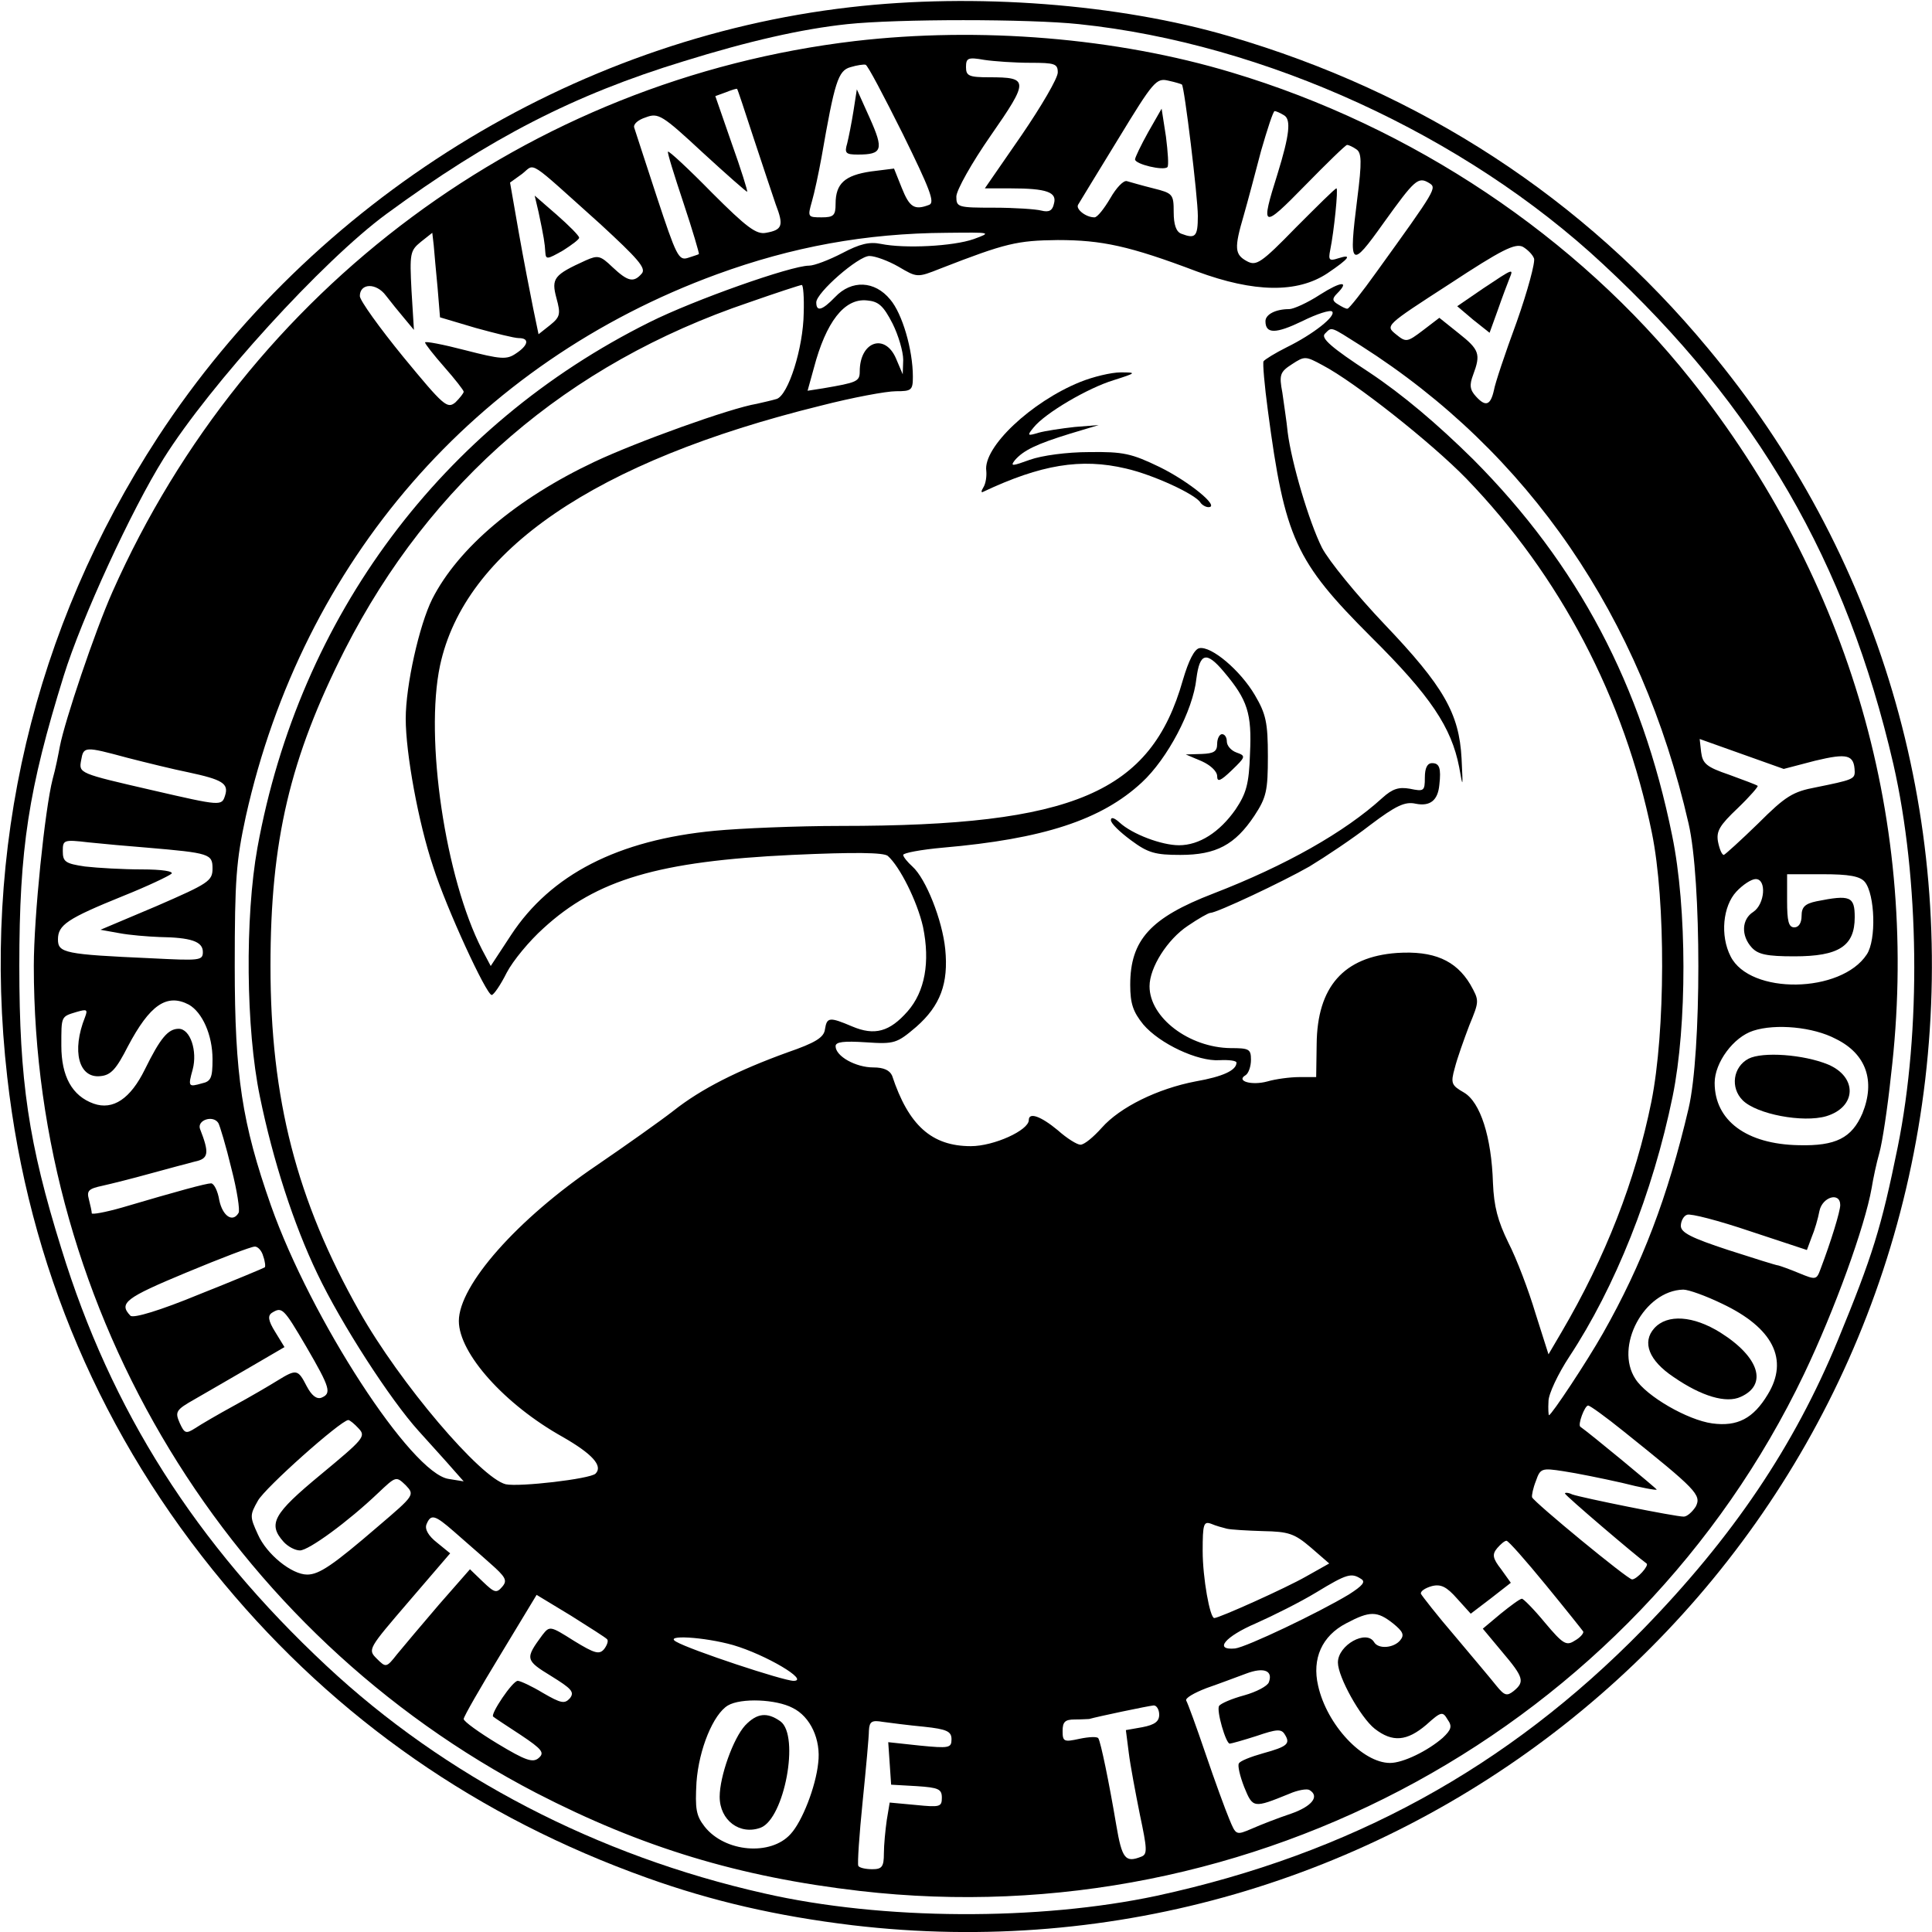 <?xml version="1.0" standalone="no"?>
<!DOCTYPE svg PUBLIC "-//W3C//DTD SVG 20010904//EN"
 "http://www.w3.org/TR/2001/REC-SVG-20010904/DTD/svg10.dtd">
<svg version="1.0" xmlns="http://www.w3.org/2000/svg"
 width="400pt" height="400pt" viewBox="0 0 400 400"
 preserveAspectRatio="xMidYMid meet">

<g transform="translate(0,400) scale(0.1,-0.1)"
fill="#000000" stroke="none">
<path d="M1760 3985 c-575 -66 -1112 -399 -1433 -890 -258 -396 -366 -853
-312 -1325 44 -390 196 -746 449 -1049 233 -280 526 -484 876 -609 134 -48
268 -79 425 -98 1098 -130 2092 654 2221 1751 64 550 -96 1090 -450 1514 -258
311 -594 530 -991 646 -228 67 -527 90 -785 60z m474 -35 c384 -40 799 -230
1085 -497 319 -296 504 -616 601 -1035 54 -237 58 -551 9 -793 -34 -167 -52
-225 -124 -400 -91 -220 -217 -407 -404 -599 -280 -286 -605 -464 -1006 -551
-244 -52 -568 -51 -813 5 -346 78 -661 242 -906 471 -271 253 -446 529 -549
864 -68 218 -87 347 -87 585 0 244 19 366 92 601 37 119 140 343 207 450 96
153 329 409 461 506 214 157 389 247 615 316 135 42 245 67 339 77 104 11 377
11 480 0z"/>
<path d="M1770 3915 c-676 -80 -1258 -512 -1537 -1140 -37 -83 -99 -268 -109
-320 -3 -16 -9 -47 -15 -68 -16 -62 -39 -285 -39 -387 0 -718 403 -1381 1040
-1712 219 -113 420 -174 670 -203 814 -94 1605 339 1955 1070 64 134 126 306
140 385 3 19 10 52 16 73 6 21 17 93 24 160 62 520 -84 1026 -415 1442 -235
295 -576 523 -950 635 -239 72 -522 95 -780 65z m363 -45 c51 0 57 -2 57 -20
0 -12 -34 -70 -75 -130 l-76 -110 53 0 c76 0 97 -8 90 -32 -3 -14 -10 -18 -26
-14 -11 3 -56 6 -98 6 -75 0 -78 1 -78 23 0 13 32 70 71 126 80 115 79 121 -3
121 -42 0 -48 3 -48 21 0 19 4 21 38 15 20 -3 63 -6 95 -6z m-264 -147 c56
-114 67 -142 55 -147 -31 -12 -41 -5 -57 35 l-16 40 -48 -6 c-54 -8 -73 -25
-73 -67 0 -24 -4 -28 -29 -28 -29 0 -29 1 -20 33 5 17 14 59 20 92 27 155 34
179 60 186 13 4 27 6 31 5 4 0 38 -65 77 -143z m578 102 c5 -3 33 -233 33
-272 0 -43 -5 -48 -34 -37 -11 4 -16 19 -16 45 0 37 -2 39 -42 49 -24 6 -48
13 -55 15 -7 2 -22 -14 -34 -35 -13 -22 -27 -40 -33 -40 -18 0 -39 17 -34 26
3 5 40 66 83 136 73 120 79 127 104 121 14 -3 27 -7 28 -8z m-887 -110 c18
-55 39 -117 46 -138 17 -44 14 -53 -20 -59 -20 -4 -40 11 -112 83 -48 49 -89
87 -91 85 -2 -1 13 -49 32 -106 19 -57 33 -105 32 -106 -1 -1 -11 -4 -23 -8
-19 -6 -24 5 -64 126 -24 73 -45 138 -47 144 -2 7 8 16 24 21 26 10 34 5 118
-73 49 -45 91 -82 92 -81 1 2 -13 47 -32 100 l-34 98 22 8 c12 5 23 8 23 7 1
0 16 -46 34 -101z m1099 46 c14 -9 11 -40 -14 -121 -36 -114 -32 -115 57 -24
45 46 84 84 87 84 3 0 12 -4 19 -9 11 -7 12 -25 2 -103 -18 -143 -14 -146 55
-49 64 89 71 96 94 82 16 -10 15 -12 -109 -184 -30 -42 -57 -76 -60 -76 -3 -1
-12 4 -20 9 -12 7 -12 12 -2 22 27 27 9 26 -35 -2 -26 -17 -55 -30 -64 -30
-28 0 -49 -11 -49 -25 0 -27 22 -26 76 0 30 15 58 24 62 20 9 -9 -39 -47 -94
-74 -24 -12 -45 -25 -48 -29 -2 -4 2 -50 9 -102 35 -265 57 -312 214 -469 123
-122 166 -187 182 -269 8 -45 8 -44 5 18 -5 93 -37 149 -160 278 -57 60 -115
131 -129 158 -27 54 -63 176 -71 239 -2 22 -8 59 -11 82 -7 37 -5 43 20 59 26
17 28 17 63 -2 67 -35 226 -161 298 -235 194 -201 327 -454 384 -733 29 -142
28 -412 -1 -557 -33 -163 -95 -322 -186 -477 l-27 -46 -27 85 c-14 47 -39 113
-56 146 -22 45 -30 75 -32 124 -3 95 -26 167 -60 187 -26 15 -28 19 -19 51 5
20 19 59 30 88 21 51 21 51 2 85 -30 50 -76 70 -152 65 -110 -8 -165 -70 -166
-189 l-1 -68 -35 0 c-19 0 -49 -4 -66 -9 -33 -9 -66 1 -45 13 6 4 11 18 11 32
0 22 -4 24 -42 24 -86 1 -168 63 -168 128 0 39 37 97 79 125 22 15 43 27 47
27 13 0 149 64 205 96 33 20 90 58 126 86 53 40 72 49 94 44 30 -6 46 7 49 39
4 35 0 45 -15 45 -10 0 -15 -10 -15 -30 0 -28 -2 -29 -31 -23 -23 4 -36 0 -57
-19 -78 -71 -200 -140 -350 -198 -130 -50 -172 -96 -172 -189 0 -39 6 -56 27
-82 34 -40 113 -77 158 -74 19 1 35 -1 35 -5 0 -16 -28 -29 -85 -39 -78 -15
-156 -53 -194 -96 -17 -19 -36 -35 -44 -35 -7 0 -28 13 -47 30 -35 29 -60 38
-60 21 0 -21 -72 -54 -120 -54 -81 0 -129 43 -163 146 -5 11 -17 17 -39 17
-36 0 -78 23 -78 44 0 9 17 11 63 8 59 -4 64 -2 104 32 50 44 67 90 60 161 -6
60 -40 146 -68 171 -10 9 -19 20 -19 24 0 4 37 11 82 15 207 18 328 57 412
135 53 49 106 149 113 215 7 54 21 57 57 14 49 -58 58 -86 54 -169 -2 -64 -8
-83 -30 -116 -33 -47 -75 -74 -117 -74 -36 0 -97 23 -123 47 -11 10 -18 12
-18 5 0 -7 19 -25 42 -42 35 -26 50 -30 102 -30 74 0 113 21 153 81 25 38 28
52 28 123 0 70 -4 88 -27 127 -30 51 -90 102 -115 97 -10 -2 -22 -25 -34 -66
-66 -233 -225 -302 -708 -302 -91 0 -209 -5 -261 -10 -201 -19 -340 -91 -422
-216 l-42 -64 -18 34 c-76 148 -119 437 -87 588 51 238 321 423 788 538 66 17
136 30 156 30 32 0 35 2 35 30 0 56 -22 131 -47 160 -32 39 -80 41 -114 5 -27
-28 -39 -31 -39 -11 0 20 87 96 110 96 12 0 39 -10 60 -22 39 -23 39 -23 87
-4 136 53 159 58 243 59 91 0 148 -12 288 -65 119 -44 208 -45 270 -4 46 31
53 41 22 31 -18 -6 -20 -3 -16 17 8 39 17 128 13 128 -3 0 -40 -37 -84 -81
-72 -74 -82 -80 -101 -70 -26 14 -27 27 -7 95 8 28 24 88 36 134 13 45 25 82
28 82 3 0 12 -4 20 -9z m-1416 -225 c77 -71 95 -91 86 -102 -17 -20 -29 -17
-61 13 -25 24 -30 25 -55 14 -66 -30 -72 -37 -61 -78 9 -33 8 -39 -13 -56
l-24 -19 -11 53 c-6 30 -20 101 -30 158 l-18 103 25 18 c28 22 8 34 162 -104z
m-337 -132 l5 -61 74 -22 c40 -11 80 -21 89 -21 23 0 20 -15 -6 -32 -19 -13
-31 -12 -105 7 -46 12 -83 19 -83 16 0 -3 18 -26 40 -51 22 -25 40 -48 40 -51
0 -3 -8 -13 -17 -22 -17 -14 -24 -8 -108 94 -49 60 -90 117 -90 126 0 27 34
28 54 1 10 -13 27 -34 38 -47 l20 -24 -5 81 c-4 77 -3 83 19 101 l24 19 3 -26
c1 -15 5 -55 8 -88z m1110 101 c-43 -15 -143 -20 -192 -10 -24 5 -44 0 -80
-19 -27 -14 -58 -26 -69 -26 -37 0 -238 -71 -330 -117 -430 -214 -725 -609
-812 -1088 -26 -144 -24 -375 5 -515 27 -132 70 -265 119 -367 49 -103 151
-261 210 -326 26 -29 58 -64 70 -78 l23 -26 -31 5 c-77 11 -285 331 -368 566
-60 171 -75 268 -75 496 0 179 3 218 23 310 118 528 475 939 975 1122 156 57
308 85 476 86 93 1 94 1 56 -13z m1160 -40 c3 -7 -13 -67 -36 -132 -24 -65
-45 -128 -47 -141 -7 -31 -17 -35 -37 -13 -13 14 -14 24 -6 45 16 43 13 52
-30 86 l-40 32 -34 -26 c-33 -25 -35 -25 -56 -8 -22 18 -22 18 111 104 108 71
136 85 152 77 10 -6 20 -16 23 -24z m-1512 -113 c-1 -73 -32 -170 -56 -178
-10 -3 -28 -7 -41 -10 -55 -9 -249 -79 -336 -120 -161 -76 -282 -178 -336
-284 -27 -54 -55 -179 -55 -248 0 -71 26 -215 57 -307 27 -85 110 -265 121
-265 4 0 18 20 31 46 13 25 47 66 76 92 110 101 239 139 515 152 131 6 189 5
198 -2 25 -22 61 -94 73 -147 15 -73 4 -134 -32 -175 -37 -42 -68 -51 -115
-31 -47 20 -52 19 -56 -6 -2 -17 -20 -28 -78 -48 -102 -37 -178 -75 -236 -121
-27 -21 -99 -72 -159 -113 -164 -111 -285 -248 -285 -322 0 -67 95 -173 215
-240 61 -35 84 -60 68 -76 -11 -11 -158 -28 -186 -22 -52 13 -219 209 -303
358 -130 230 -184 440 -184 715 0 259 40 430 154 655 177 347 461 592 837 719
57 20 106 36 109 36 3 0 5 -26 4 -58z m184 -22 c12 -24 22 -58 22 -75 l-1 -30
-14 33 c-23 53 -75 35 -75 -27 0 -21 -6 -23 -76 -35 l-32 -5 13 47 c25 95 63
145 110 140 24 -2 34 -11 53 -48z m970 -46 c347 -221 580 -561 678 -989 27
-116 27 -475 0 -590 -43 -183 -96 -322 -177 -465 -34 -60 -107 -170 -112 -170
-1 0 -2 13 -1 29 0 15 20 57 43 92 95 144 173 339 214 539 30 147 30 390 -1
540 -63 311 -195 561 -412 779 -75 74 -146 134 -215 180 -78 51 -101 71 -92
80 15 15 10 16 75 -25z m940 -859 c67 16 81 13 82 -23 0 -15 -6 -17 -80 -32
-48 -9 -63 -18 -120 -75 -36 -35 -68 -64 -71 -65 -4 0 -9 12 -12 27 -4 22 3
34 41 70 25 24 43 45 41 46 -2 2 -29 12 -59 23 -47 16 -55 23 -58 47 l-3 27
87 -31 87 -31 65 17z m-3494 6 c39 -10 96 -24 126 -30 70 -15 84 -23 76 -48
-7 -22 -8 -22 -151 11 -152 35 -152 35 -147 62 5 29 7 29 96 5z m41 -186 c129
-11 135 -13 135 -43 0 -26 -8 -31 -116 -78 l-116 -49 39 -7 c21 -4 58 -7 83
-8 65 -1 90 -9 90 -31 0 -18 -7 -18 -107 -13 -179 8 -193 11 -193 39 0 30 19
43 135 90 50 20 94 41 100 46 5 5 -19 9 -62 9 -38 0 -91 3 -117 6 -41 6 -46
10 -46 32 0 23 2 24 53 18 28 -3 84 -8 122 -11z m3556 -71 c21 -26 24 -120 4
-150 -53 -81 -242 -84 -282 -4 -22 43 -16 104 12 134 13 14 31 26 40 26 23 0
19 -52 -5 -68 -24 -15 -26 -49 -3 -74 13 -14 31 -18 88 -18 92 0 125 21 125
81 0 43 -9 47 -79 33 -24 -5 -31 -12 -31 -30 0 -15 -6 -24 -15 -24 -12 0 -15
13 -15 55 l0 55 74 0 c54 0 77 -4 87 -16z m-3470 -254 c28 -16 49 -63 49 -113
0 -38 -3 -46 -22 -50 -28 -8 -29 -7 -19 29 10 38 -5 84 -29 84 -22 0 -38 -19
-70 -84 -30 -61 -66 -85 -106 -71 -45 16 -67 57 -67 120 0 62 -1 60 32 70 21
6 23 5 17 -11 -28 -70 -13 -127 32 -122 22 2 33 15 57 62 45 85 80 110 126 86z
m3410 -71 c63 -31 82 -87 55 -154 -22 -51 -55 -68 -132 -66 -108 2 -174 51
-174 129 0 42 39 95 80 108 46 15 124 8 171 -17z m-3322 -268 c12 -46 18 -87
15 -92 -12 -21 -33 -7 -40 26 -3 19 -11 35 -17 35 -10 0 -69 -16 -184 -50 -35
-10 -63 -15 -63 -12 0 4 -3 17 -6 29 -5 18 0 22 28 28 18 4 62 15 98 25 36 10
78 21 93 25 29 6 31 17 11 68 -6 18 27 29 38 12 3 -5 16 -48 27 -94z m3331
-76 c0 -13 -19 -75 -41 -133 -8 -22 -10 -22 -44 -8 -19 8 -39 15 -43 16 -4 0
-51 15 -104 32 -76 25 -98 36 -98 50 0 10 6 21 13 23 7 3 65 -12 130 -34 l118
-39 10 27 c6 14 13 38 16 54 6 29 43 40 43 12z m-3265 -106 c4 -11 5 -22 3
-23 -1 -1 -63 -27 -136 -56 -80 -33 -136 -50 -142 -44 -25 26 -10 37 115 89
72 30 135 54 142 54 6 1 15 -8 18 -20z m3020 -98 c106 -50 139 -116 95 -188
-30 -50 -63 -67 -115 -60 -51 7 -136 56 -159 92 -44 67 18 183 99 185 11 0 47
-13 80 -29z m-2931 -89 c50 -86 53 -97 31 -106 -10 -3 -20 5 -30 24 -18 35
-21 36 -60 12 -16 -10 -57 -34 -90 -52 -33 -18 -69 -39 -81 -47 -19 -12 -22
-11 -32 11 -10 23 -8 27 31 49 23 13 74 43 114 66 l72 42 -19 31 c-15 24 -16
34 -7 40 21 13 24 10 71 -70z m2727 -175 c151 -121 162 -132 150 -156 -7 -11
-18 -21 -25 -21 -18 0 -211 39 -231 46 -8 4 -15 4 -15 2 0 -4 148 -130 169
-145 6 -4 -20 -33 -30 -33 -9 0 -202 159 -207 170 -1 4 2 19 8 34 9 26 12 27
57 20 27 -4 81 -15 121 -24 39 -10 72 -16 72 -14 0 2 -139 117 -158 130 -6 4
9 44 16 44 4 0 37 -24 73 -53z m-2618 5 c15 -16 9 -22 -79 -95 -98 -81 -110
-102 -77 -139 9 -10 24 -18 34 -18 18 0 99 59 162 119 37 35 37 35 57 16 19
-20 18 -21 -57 -85 -93 -80 -122 -100 -147 -100 -32 0 -84 42 -102 83 -17 37
-17 40 0 70 15 27 170 165 187 167 3 0 13 -8 22 -18z m197 -213 c19 -17 53
-46 74 -65 33 -29 37 -36 26 -49 -12 -14 -16 -13 -40 10 l-27 26 -64 -73 c-35
-41 -74 -87 -87 -103 -22 -28 -23 -28 -42 -9 -19 19 -18 20 67 119 l85 99 -27
22 c-18 14 -26 28 -22 38 9 22 17 20 57 -15z m1600 6 c8 -2 42 -4 75 -5 53 -1
65 -5 99 -34 l38 -33 -48 -27 c-42 -24 -180 -86 -190 -86 -9 0 -24 83 -24 139
0 56 2 62 18 56 9 -4 24 -8 32 -10z m660 -116 c41 -50 76 -94 78 -97 1 -4 -7
-13 -18 -19 -17 -11 -24 -7 -61 37 -23 28 -45 50 -48 50 -4 0 -23 -14 -44 -31
l-37 -31 40 -48 c45 -53 47 -62 24 -81 -14 -11 -19 -10 -36 11 -11 14 -50 60
-86 103 -37 43 -68 83 -70 87 -2 5 8 12 22 16 19 5 31 -1 53 -26 l28 -31 42
32 41 32 -20 28 c-18 23 -19 31 -8 44 7 8 15 15 19 15 4 0 40 -41 81 -91z
m-382 12 c10 -6 3 -14 -25 -32 -63 -38 -212 -109 -236 -112 -45 -4 -20 25 43
52 36 16 92 44 125 64 64 39 73 41 93 28z m-1561 -125 c3 -3 0 -12 -6 -20 -10
-12 -19 -10 -63 17 -49 31 -50 31 -65 12 -36 -49 -36 -52 18 -85 42 -26 49
-33 39 -46 -11 -12 -18 -11 -56 11 -23 14 -47 25 -52 25 -11 0 -57 -69 -51
-74 2 -2 28 -19 57 -38 45 -30 50 -37 37 -48 -12 -10 -27 -5 -85 30 -38 23
-70 46 -70 51 0 5 34 64 76 133 l75 124 71 -43 c38 -24 73 -46 75 -49z m1627
33 c21 -17 24 -24 15 -35 -13 -16 -45 -19 -54 -4 -16 27 -75 -6 -75 -42 0 -30
47 -114 76 -137 37 -29 67 -26 107 8 31 28 34 28 44 11 10 -14 8 -21 -10 -38
-31 -27 -82 -52 -109 -52 -57 0 -131 79 -149 160 -13 56 8 103 58 129 49 26
64 26 97 0z m-1366 -45 c68 -20 159 -74 125 -74 -21 0 -214 64 -243 81 -27 15
58 10 118 -7z m1109 -77 c-3 -8 -26 -20 -51 -27 -26 -7 -49 -17 -52 -22 -6 -9
14 -78 22 -78 3 0 28 7 56 16 41 14 51 15 58 3 12 -19 6 -25 -45 -39 -25 -7
-48 -16 -50 -21 -3 -4 2 -26 11 -49 18 -44 19 -44 93 -14 18 8 37 11 42 8 22
-13 5 -34 -38 -49 -27 -9 -63 -23 -81 -31 -33 -14 -33 -14 -47 20 -8 19 -30
79 -49 135 -19 56 -37 105 -40 110 -3 5 16 16 42 26 26 9 63 23 82 30 37 14
56 6 47 -18z m-986 -53 c37 -18 59 -66 53 -114 -5 -49 -33 -121 -57 -147 -41
-46 -136 -38 -178 15 -18 23 -20 37 -17 92 5 69 35 141 65 159 27 16 100 13
134 -5z m759 -14 c0 -14 -9 -21 -35 -26 l-34 -6 6 -47 c3 -25 14 -83 23 -128
15 -71 16 -82 3 -87 -33 -13 -40 -5 -52 66 -15 89 -32 171 -37 179 -2 4 -20 3
-39 -1 -32 -7 -35 -6 -35 16 0 19 5 24 25 24 14 0 27 1 30 1 17 5 122 27 133
28 6 1 12 -8 12 -19z m-487 -25 c48 -5 57 -10 57 -26 0 -18 -5 -19 -66 -13
l-65 7 3 -44 3 -44 53 -3 c45 -3 52 -6 52 -24 0 -19 -4 -20 -54 -15 l-54 5 -6
-36 c-3 -21 -6 -52 -6 -69 0 -28 -4 -33 -24 -33 -14 0 -27 3 -29 7 -2 5 2 64
9 133 7 69 13 135 13 147 1 19 6 22 29 18 15 -2 53 -7 85 -10z"/>
<path d="M1767 3770 c-4 -25 -10 -55 -13 -67 -6 -20 -3 -23 22 -23 51 0 54 10
25 75 l-27 60 -7 -45z"/>
<path d="M2377 3726 c-15 -27 -27 -52 -27 -56 0 -10 59 -24 67 -16 3 3 1 31
-3 63 l-9 58 -28 -49z"/>
<path d="M2236 3209 c-101 -41 -201 -135 -194 -184 1 -11 -1 -26 -6 -34 -5 -8
-5 -12 0 -9 119 56 202 70 295 48 57 -13 143 -53 154 -70 3 -5 11 -10 17 -10
25 0 -40 53 -101 83 -58 28 -75 32 -146 31 -46 0 -98 -7 -123 -16 -36 -13 -41
-14 -31 -1 18 21 46 34 114 55 l60 18 -50 -4 c-27 -3 -61 -8 -75 -12 -23 -7
-24 -6 -10 11 24 30 113 82 166 98 47 15 48 16 14 16 -19 0 -57 -9 -84 -20z"/>
<path d="M2520 2460 c0 -16 -7 -20 -32 -21 l-33 -1 33 -14 c18 -8 32 -21 32
-31 0 -13 7 -10 30 12 29 28 30 30 10 37 -11 4 -20 14 -20 23 0 8 -4 15 -10
15 -5 0 -10 -9 -10 -20z"/>
<path d="M1115 3561 c11 -52 13 -65 14 -83 1 -16 4 -15 36 3 19 12 35 24 34
27 0 4 -21 25 -46 47 l-46 40 8 -34z"/>
<path d="M3071 3403 l-54 -37 33 -28 34 -27 17 47 c9 26 20 55 24 65 9 22 9
22 -54 -20z"/>
<path d="M3620 1808 c-32 -17 -38 -60 -12 -86 29 -29 125 -47 173 -33 63 19
65 81 4 107 -51 21 -136 27 -165 12z"/>
<path d="M3425 1250 c-26 -29 -11 -67 40 -101 58 -40 109 -55 139 -41 56 25
39 82 -42 133 -56 35 -110 39 -137 9z"/>
<path d="M1543 428 c-25 -27 -53 -106 -53 -148 0 -49 42 -80 85 -64 49 19 81
190 41 220 -28 20 -49 17 -73 -8z"/>
</g>
</svg>
